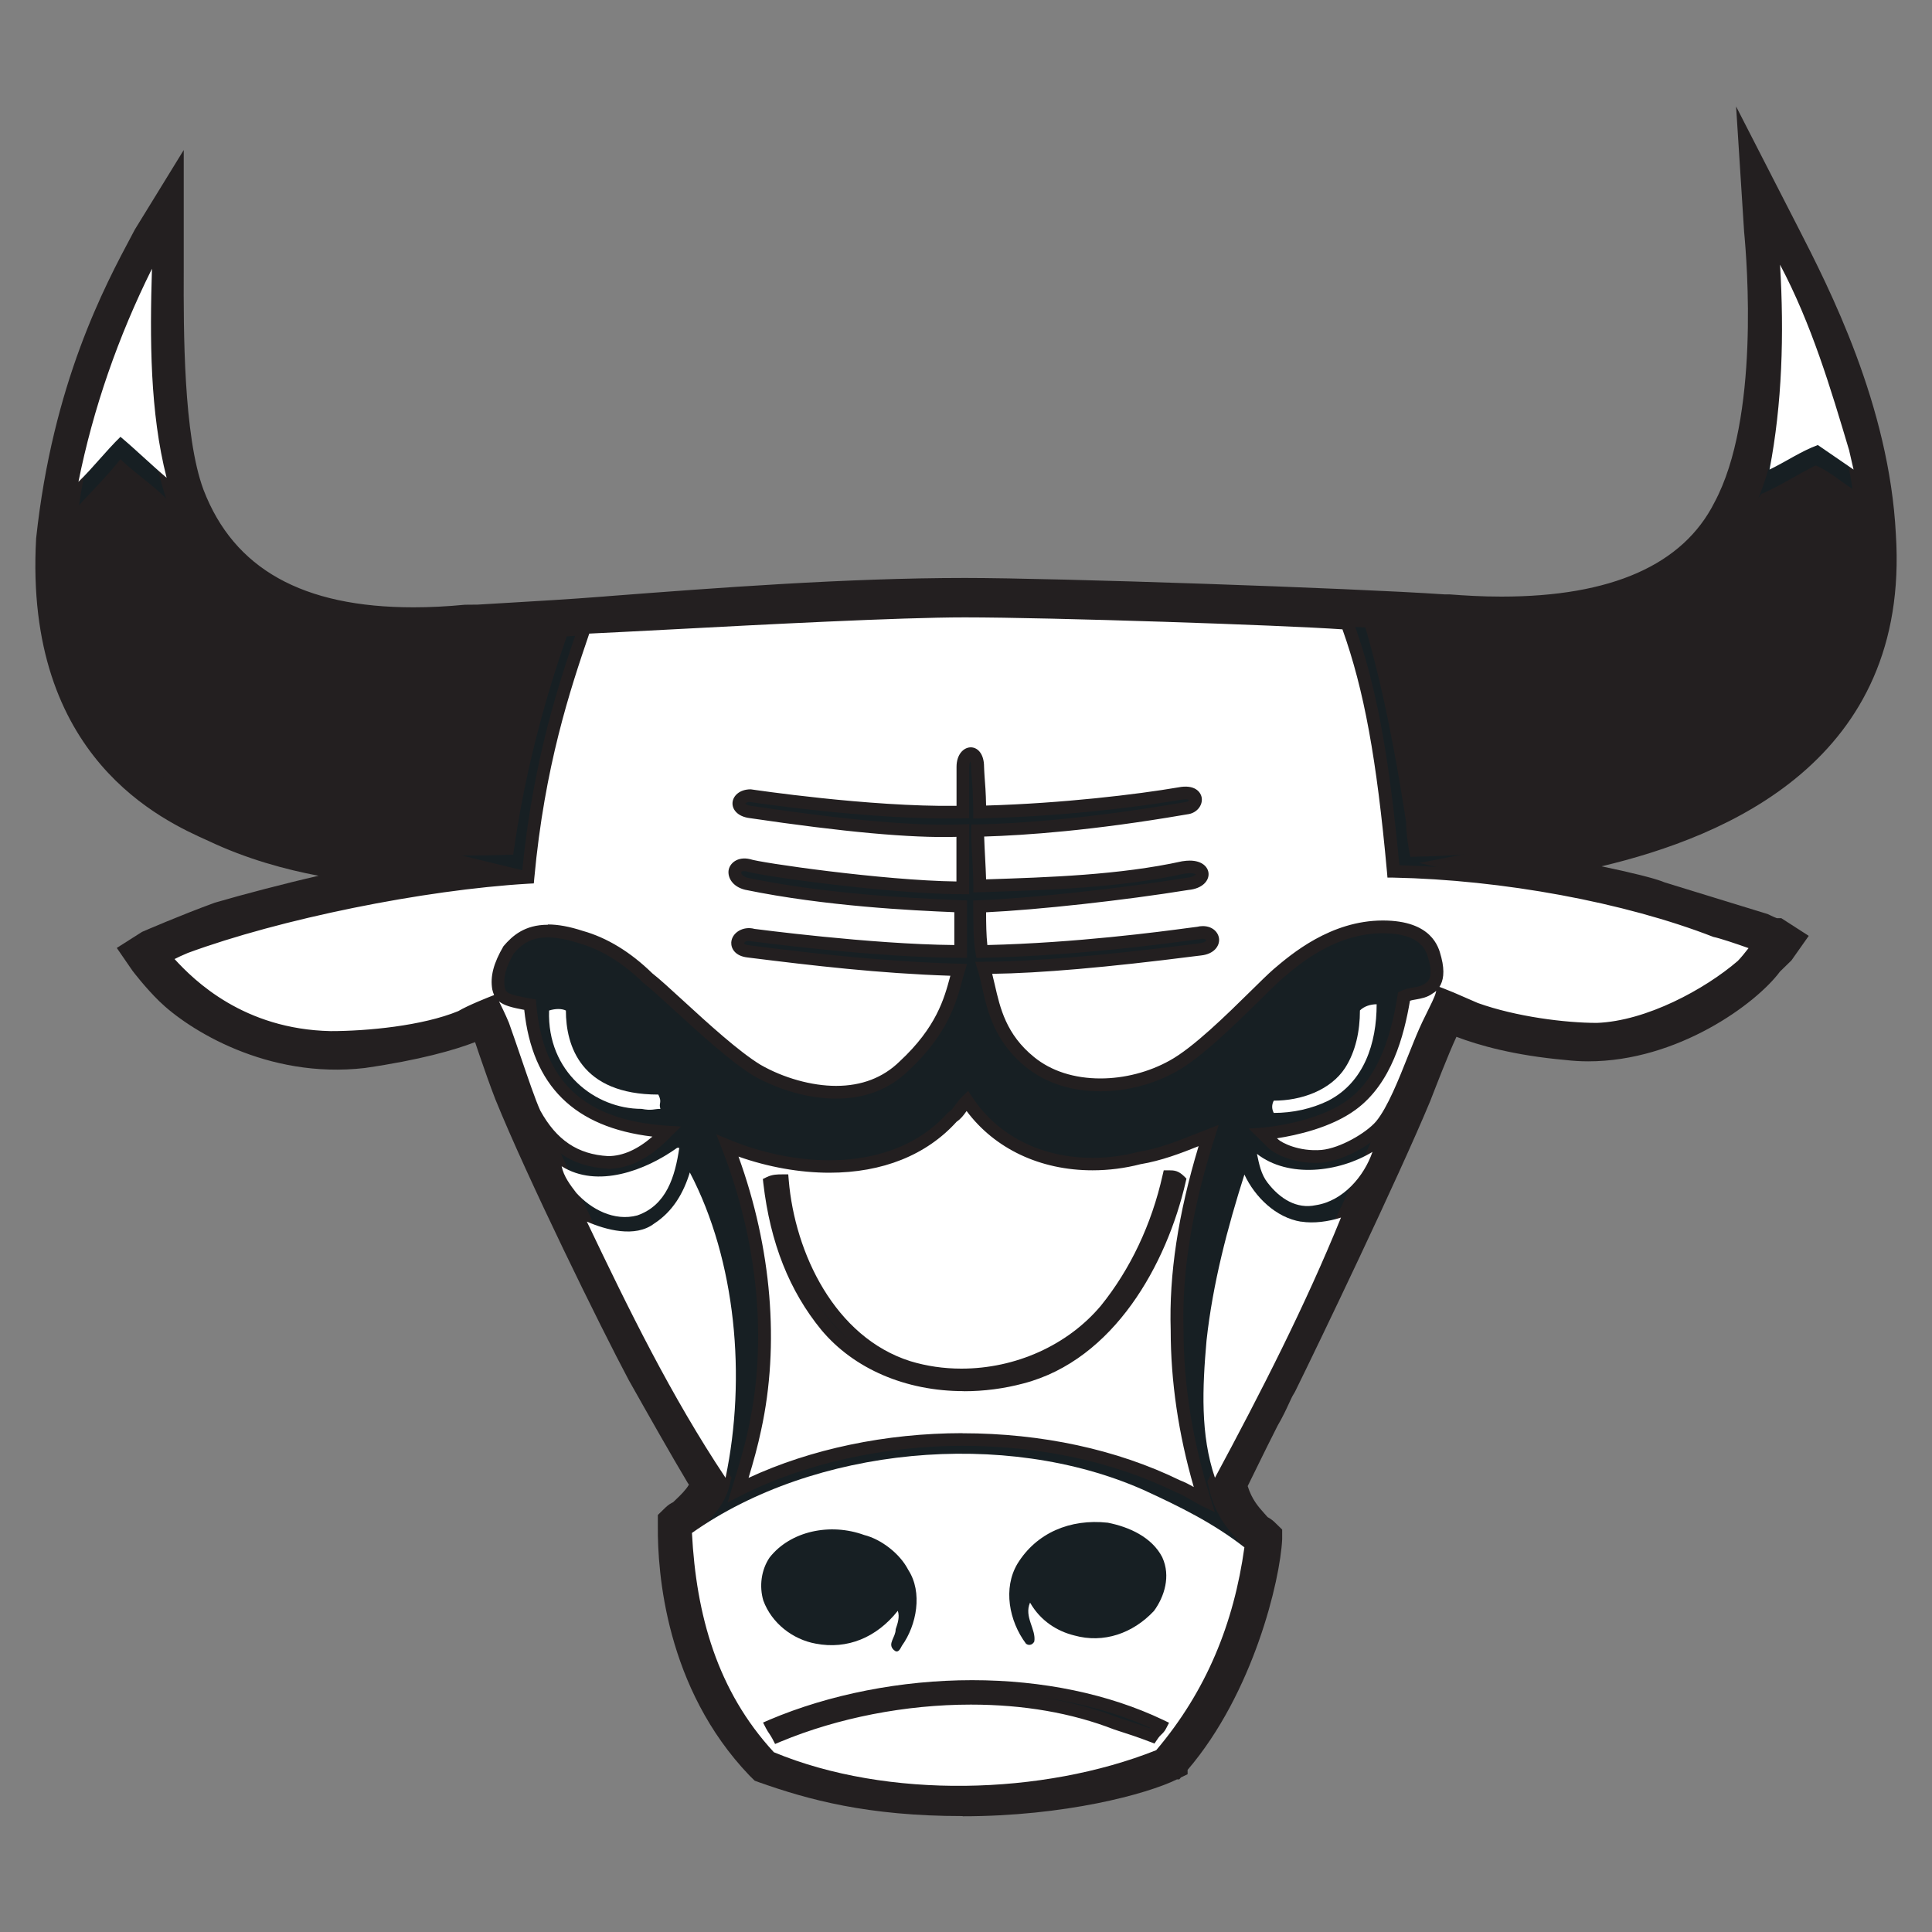 <?xml version="1.0" encoding="UTF-8"?>
<svg id="Layer_1" data-name="Layer 1" xmlns="http://www.w3.org/2000/svg" viewBox="0 0 200 200">
  <rect x="0" y="0" width="200" height="200" fill="#808080" stroke="none"/>
  <defs>
    <style>
      .cls-1 {
        fill: #fff;
      }

      .cls-2 {
        fill: #171f23;
      }

      .cls-3 {
        fill: #231f20;
      }
    </style>
  </defs>
  <path class="cls-1" d="m194.27,55.39c-.65-12.73-6.52-24.39-10-31.18l-1.96-3.82.22,3.4c.43,4.45,1.52,20.15-3.26,29.06-6.09,12.09-23.49,11.03-29.36,10.61h-.44c-9.35-.64-40.01-1.7-49.58-1.7-12.4,0-26.1,1.06-37.18,1.91-5.44.43-10,.64-13.27.85h-1.09c-15.44,1.49-25.22-2.97-29.14-13.15-2.4-6.36-2.18-18.66-2.18-24.6v-4.24l-1.3,2.12c-2.83,5.3-8.26,15.06-10,31.18-1.09,19.3,9.13,26.09,16.74,29.49,8.05,3.82,16.53,4.24,19.14,4.45h.22c.44,0,1.09,0,1.74.21.87,0,1.74,0,2.61.21-1.31.21-3.26.64-5,.85-1.74.21-3.48.64-4.35.85-1.96.21-9.57,2.12-13.92,3.39-3.48,1.27-7.39,2.97-7.39,2.97l-.65.42.44.64s1.3,1.7,2.61,2.97c2.83,2.76,10.44,7.42,19.57,6.36,7.39-1.06,11.31-2.55,12.83-3.4.65,1.49,1.74,5.09,2.83,7.85,3.26,8.06,10.87,23.54,13.7,28.85,2.39,4.24,4.57,8.06,6.09,10.61l.65.85c-.44,1.7-1.74,2.76-2.61,3.61-.22.21-.43.21-.65.42l-.22.21v.21c0,1.48-.43,14.85,8.92,24.6l.22.22c4.78,1.69,10.66,3.39,20.44,3.39s18.27-2.12,21.31-3.61v-.21h.22c6.52-7.42,9.35-18.66,9.57-22.91v-.21l-.22-.21c-.21-.21-.43-.21-.65-.43-.87-1.06-2.18-2.12-2.83-4.88.65-1.27,2.18-4.45,3.48-7,.87-1.49,1.31-2.76,1.74-3.4,2.61-5.3,10.66-22.06,13.92-29.91,1.95-5.09,3.05-7.64,3.7-8.49,1.3.63,5.22,2.33,12.4,2.97,9.13,1.07,18.05-5.09,20.44-8.48.43-.43,1.31-1.27,1.31-1.27l.43-.64-.65-.42c-.22,0-.43,0-1.74-.64l-10.44-3.18c-1.31-.64-7.61-1.91-12.18-2.76l-3.48-.85,1.09-.21c10.66-1.7,38.93-6.58,37.19-33.94"/>
  <path class="cls-2" d="m194.27,55.39c-.65-12.73-6.52-24.39-10-31.18l-1.96-3.82.22,3.4c.43,4.45,1.52,20.15-3.26,29.06-6.09,12.09-23.49,11.03-29.36,10.61h-.44c-9.35-.64-40.01-1.7-49.58-1.7-12.4,0-26.1,1.06-37.18,1.91-5.44.43-10,.64-13.27.85h-1.09c-15.44,1.49-25.22-2.97-29.14-13.15-2.4-6.36-2.18-18.66-2.18-24.6v-4.24l-1.3,2.12c-2.83,5.3-8.26,15.06-10,31.18-1.09,19.3,9.13,26.09,16.74,29.49,8.05,3.82,16.53,4.24,19.14,4.45h.22c.44,0,1.09,0,1.74.21.87,0,1.74,0,2.61.21-1.31.21-3.26.64-5,.85-1.74.21-3.48.64-4.35.85-1.96.21-9.57,2.12-13.92,3.39-3.48,1.27-7.39,2.97-7.39,2.97l-.65.42.44.64s1.3,1.7,2.61,2.97c2.83,2.76,10.44,7.42,19.57,6.36,7.39-1.06,11.31-2.55,12.83-3.4.65,1.49,1.74,5.09,2.83,7.85,3.26,8.06,10.87,23.54,13.7,28.85,2.39,4.24,4.57,8.06,6.09,10.61l.65.85c-.44,1.7-1.74,2.76-2.61,3.61-.22.21-.43.21-.65.42l-.22.21v.21c0,1.48-.43,14.85,8.92,24.6l.22.22c4.78,1.69,10.66,3.39,20.44,3.39s18.27-2.12,21.31-3.61v-.21h.22c6.52-7.42,9.35-18.66,9.57-22.91v-.21l-.22-.21c-.21-.21-.43-.21-.65-.43-.87-1.06-2.18-2.12-2.83-4.88.65-1.27,2.18-4.45,3.48-7,.87-1.49,1.31-2.76,1.74-3.4,2.61-5.3,10.66-22.06,13.92-29.91,1.95-5.09,3.05-7.64,3.7-8.49,1.3.63,5.22,2.33,12.4,2.97,9.13,1.07,18.05-5.09,20.44-8.48.43-.43,1.31-1.27,1.31-1.27l.43-.64-.65-.42c-.22,0-.43,0-1.74-.64l-10.44-3.18c-1.31-.64-7.61-1.91-12.18-2.76l-3.48-.85,1.09-.21c10.66-1.7,38.93-6.58,37.19-33.94"/>
  <path class="cls-3" d="m80.34,180.99c4.4,1.54,9.94,3.13,19.34,3.13,8.7,0,15.93-1.65,19.32-2.94v-.88h1.27c5.26-6.41,7.97-15.75,8.45-20.25-.07-.06-.15-.13-.22-.2l-.15-.16c-.13-.16-.27-.32-.42-.48-.9-1.01-2.14-2.41-2.79-5.17l-.16-.68.32-.62c.27-.52.68-1.36,1.17-2.35.7-1.42,1.54-3.14,2.31-4.65.47-.81.78-1.47,1.05-2.06.25-.54.47-1.01.73-1.41,2.5-5.09,10.57-21.87,13.82-29.69,2.17-5.64,3.17-7.91,3.95-8.92l1-1.3,1.49.73c1.62.79,5.3,2.21,11.68,2.77.67.08,1.31.12,1.94.12,7.46,0,14.72-4.98,16.68-7.77l.08-.12-10.43-3.2c-.68-.33-4.61-1.28-11.66-2.59l-12.17-2.97,9.75-1.9c16.03-2.55,37.07-8.63,35.59-31.92-.5-9.82-4.25-19.07-7.39-25.62.2,6.92-.25,17.1-3.87,23.85-3.9,7.75-12.76,11.87-25.59,11.87-2.14,0-3.96-.11-5.6-.23h-.5c-9.53-.65-40.03-1.7-49.44-1.7-12.14,0-25.69,1.03-36.56,1.87l-.47.03c-3.73.29-7.1.49-9.82.64-1.28.07-2.44.14-3.47.21h-1.12c-16.35,1.55-26.85-3.33-31.1-14.41-2.11-5.62-2.3-15.13-2.31-21.79-2.78,5.66-6.05,13.88-7.34,25.77-1.01,17.97,8.41,24.32,15.59,27.52,7.24,3.44,14.98,4.02,17.9,4.24l.63.04c.47,0,1.2,0,2.03.21.86,0,1.81.03,2.8.27l9.28,2.26-9.43,1.53c-.44.07-.95.17-1.5.27-1.12.21-2.38.44-3.59.59-1.62.2-3.3.61-4.11.81l-.26.05c-1.63.18-8.8,1.93-13.5,3.3-2.04.75-4.23,1.65-5.66,2.24.41.49.93,1.06,1.43,1.55,2.11,2.06,8.07,5.95,15.5,5.95.81,0,1.63-.05,2.43-.14,8.23-1.18,11.5-2.84,12.08-3.16l1.93-1.08.88,2c.36.82.8,2.1,1.31,3.6.48,1.4,1.02,2.98,1.55,4.32,3.21,7.92,10.74,23.27,13.61,28.65,1.91,3.38,4.32,7.64,5.98,10.43l1.15,1.5-.23.9c-.52,2.03-1.91,3.34-2.82,4.21l-.31.3c-.1.1-.2.18-.29.25.04,4.57,1.02,14.73,8.25,22.38m19.34,7.01c-9.86,0-15.98-1.69-21.13-3.51l-.41-.15-.53-.52c-8.69-9.06-9.54-21.06-9.5-25.8v-1.19l.8-.78c.3-.29.59-.45.78-.54l.23-.22c.52-.5,1.05-1,1.41-1.6l-.12-.17c-1.69-2.82-4.15-7.17-6.11-10.65-2.92-5.48-10.55-21.02-13.81-29.07-.56-1.43-1.12-3.06-1.62-4.5-.17-.49-.33-.97-.48-1.42-2.11.81-5.69,1.85-11.42,2.68-10.11,1.17-18.27-3.99-21.27-6.91-1.39-1.35-2.74-3.1-2.79-3.18l-1.61-2.34,2.61-1.66c.16-.07,4.01-1.74,7.5-3.01l.13-.04c2.83-.83,7.34-2.01,10.65-2.76-3.44-.65-7.46-1.74-11.38-3.6-4.7-2.1-19.14-8.54-17.86-31.33,1.73-16.08,7.08-26.08,9.95-31.46l.27-.51,5.06-8.23v12.63c-.02,5.93-.04,16.97,2.05,22.55,3.14,8.18,10.26,12.16,21.74,12.16,1.69,0,3.48-.09,5.34-.27h.2s1.09-.01,1.09-.01c.9-.06,2.08-.13,3.37-.2,2.69-.16,6.05-.35,9.74-.64l.47-.04c10.95-.84,24.57-1.88,36.87-1.88,9.44,0,39.98,1.04,49.65,1.7h.51c1.59.12,3.34.23,5.38.23,11.37,0,18.79-3.28,22.05-9.75,4.68-8.71,3.37-24.87,3.07-28.02l-.83-12.97,6.33,12.35c3.33,6.49,9.53,18.59,10.21,31.95,1.49,23.39-17.53,31.29-30.47,34.36,2.9.61,5.49,1.22,6.58,1.68l10.61,3.26c.57.28.85.39.96.43h.46s2.84,1.83,2.84,1.83l-1.79,2.54-1.19,1.16c-2.47,3.33-10.59,9.29-19.85,9.29-.8,0-1.59-.05-2.36-.14-5.29-.47-8.98-1.52-11.28-2.4-.89,1.92-2.15,5.21-2.72,6.67-3.33,8-11.53,25.08-13.99,30.07l-.14.24c-.12.17-.31.59-.5,1-.29.63-.66,1.42-1.17,2.29-.71,1.39-1.54,3.08-2.23,4.49-.33.66-.62,1.27-.86,1.75.44,1.39,1.08,2.11,1.75,2.86.11.12.21.24.31.35.2.11.45.26.71.51l.8.78v1.01c-.21,4.25-2.98,15.91-9.79,23.87v.45l-.69.33-.17.2h-.24c-3.14,1.54-11.64,3.82-22.2,3.82"/>
  <path class="cls-1" d="m15.73,27.82c-.22,7.21-.22,14.85,1.52,21.64-1.52-1.28-3.26-2.97-4.78-4.24-1.52,1.48-2.82,3.18-4.35,4.66,1.53-7.63,4.13-15.06,7.61-22.06"/>
  <path class="cls-1" d="m191.44,46.7l.44,1.91-3.7-2.54c-1.74.64-3.26,1.7-5,2.54,1.31-6.79,1.52-14,1.09-21.21,3.26,6.16,5.22,12.73,7.18,19.31"/>
  <path class="cls-1" d="m100.11,113.94c3.92,5.94,11.31,7.64,17.83,5.94,2.61-.42,5-1.49,7.18-2.33-1.96,6.15-3.48,13.15-3.26,20.15,0,6.15,1.09,12.09,2.83,17.61-.87-.43-1.74-1.06-2.83-1.49-13.48-6.58-32.19-6.36-45.45.43.65-2.12,1.31-4.24,1.74-6.36,2.17-9.97.65-20.37-2.83-29.27,7.18,2.97,17.4,3.6,23.27-2.97.65-.42.87-1.06,1.52-1.7"/>
  <path class="cls-3" d="m99.62,148.37c8.21,0,16,1.68,22.53,4.87.51.19.99.45,1.43.7-1.59-5.49-2.39-10.95-2.39-16.25-.18-5.77.77-12.02,2.89-19.04-1.82.73-3.86,1.51-6.03,1.87-1.58.41-3.27.63-4.95.63-5.42,0-10.12-2.23-13.04-6.14-.02.03-.05.06-.07.1-.25.35-.52.71-.96,1.01-3.12,3.45-7.67,5.28-13.18,5.28-3.06,0-6.35-.59-9.4-1.67,3.43,9.48,4.27,19.47,2.35,28.28-.35,1.68-.82,3.35-1.31,4.98,6.43-2.99,14.23-4.63,22.14-4.63m26.15,8.19l-1.39-.67c-.35-.17-.69-.37-1.05-.58-.54-.31-1.1-.64-1.72-.88-6.4-3.12-13.99-4.75-21.99-4.75s-16.42,1.83-22.91,5.15l-1.4.71.45-1.47c.64-2.06,1.29-4.19,1.73-6.3,1.96-9,.97-19.27-2.8-28.92l-.55-1.42,1.43.59c3.27,1.35,6.92,2.1,10.27,2.1,3.59,0,8.62-.85,12.24-4.89l.13-.11c.28-.18.46-.43.69-.75.2-.26.42-.56.73-.87l.58-.57.44.67c2.63,3.99,7.16,6.27,12.44,6.27,1.56,0,3.13-.2,4.67-.6,2.21-.36,4.2-1.16,6.11-1.92l2.28-.89-.41,1.29c-2.36,7.42-3.41,13.94-3.23,19.94,0,5.69.94,11.55,2.8,17.43l.45,1.45Z"/>
  <path class="cls-1" d="m70.32,118.82c-.44,2.97-1.31,5.94-4.35,7-2.39.64-4.78-.64-6.31-2.33-.65-.85-1.3-1.7-1.52-2.76,3.7,2.33,8.7.43,11.96-1.91h.22Z"/>
  <path class="cls-1" d="m142.08,119.24c-.87,2.54-3.05,5.09-5.87,5.52-1.96.42-3.7-.64-5-2.34-.66-.85-.87-1.91-1.09-2.97,3.26,2.54,8.48,1.91,11.96-.21"/>
  <path class="cls-1" d="m134.69,126.46c1.3.21,2.83,0,4.13-.42-3.7,9.12-8.26,18.03-13.05,26.94-1.52-4.46-1.3-9.33-.87-14.21.65-5.94,2.17-11.67,3.92-17.18,1.09,2.33,3.26,4.46,5.87,4.88"/>
  <path class="cls-1" d="m75.1,152.97h0c-5.65-8.49-10-17.39-14.35-26.51,1.95.85,5,1.7,6.96.21,1.96-1.27,3.05-3.18,3.7-5.3,4.78,9.12,5.87,21.21,3.7,31.61"/>
  <path class="cls-1" d="m128.82,160.18c-1.09,7.85-3.92,14.85-9.13,21-11.74,4.67-27.83,5.09-39.58.21-5.87-6.36-8.04-14.21-8.48-22.7,12.61-8.91,32.4-10.82,46.75-4.45,3.7,1.7,7.18,3.4,10.44,5.94"/>
  <path class="cls-1" d="m177.53,96.33c-9.79-3.82-22.62-5.94-33.27-6.15-1.08-11.87-2.39-19.09-4.78-25.67-5.43-.42-30.23-1.27-39.58-1.27s-33.71,1.48-39.36,1.7c-2.17,6.36-4.78,14.21-5.87,25.88-10.88.64-25.66,3.61-35.45,7.21-1.52.63-2.18,1.06-2.18,1.06,1.53,1.7,6.96,8.06,17.18,8.27,3.26,0,9.35-.42,13.48-2.12,1.09-.63,3.26-1.49,3.26-1.49,0,0,.65,1.27,1.08,2.33,1.09,2.97,2.4,7.21,3.26,9.13,1.52,2.76,3.7,4.88,7.61,5.09,3.26,0,5.65-2.76,6.09-3.18-9.56-.64-13.48-5.52-14.13-13.15-2.4-.43-3.05-.64-3.26-1.7-.22-1.27.22-2.54,1.09-4.03,1.09-1.27,2.83-2.76,7.39-1.27,3.05.85,5.44,2.76,6.96,4.24,2.17,1.7,7.83,7.43,11.31,9.55,3.7,2.12,10.66,4.03,15.22-.43,4.57-4.24,5-7.84,5.65-9.97-7.83-.21-15-1.06-21.75-1.91-1.96-.21-1.09-2.12.43-1.7,0,0,12.62,1.7,21.53,1.7v-4.67c-5.22-.21-13.92-.64-22.18-2.33-1.74-.43-1.52-2.33.22-1.91,1.08.42,14.79,2.33,22.18,2.33v-5.94c-4.78.21-11.96-.42-21.96-1.91-1.74-.21-1.52-1.69,0-1.69,0,0,12.62,1.91,21.96,1.69v-4.67c0-1.7,1.53-1.91,1.53,0,0,.64.22,2.33.22,4.67,8.92-.21,16.96-1.27,20.66-1.91,2.18-.42,1.96,1.27.87,1.49-1.31.21-11.74,2.12-21.75,2.33,0,1.7.22,4.03.22,5.73,6.74-.21,14.35-.42,21.09-1.91,2.4-.43,2.61,1.49.44,1.7-6.52,1.06-15.87,2.12-21.53,2.33,0,1.48,0,3.39.22,4.67,10.65-.21,20.65-1.7,22.4-1.91,1.74-.42,2.17,1.49.22,1.7-1.74.21-14.35,1.91-22.4,1.91.87,2.75.87,6.58,4.78,9.75,3.92,3.18,10.22,2.97,14.79.42,3.48-1.91,8.92-7.84,10.88-9.55,1.74-1.48,5.65-4.88,10.87-4.88s5.22,2.76,5.43,3.39c.22.85.44,2.33-.65,2.97-.87.63-1.74.43-2.61.85-.65,4.03-1.96,8.7-5.44,11.24-3.48,2.55-9.13,2.97-9.13,2.97,0,0,.87.85,1.09,1.06.44.43,2.39,1.49,5,1.28,2.17-.21,5-1.91,6.09-3.18,1.74-2.12,3.26-6.79,4.57-9.75.43-1.06,1.52-2.97,1.74-3.82,1.09.43,1.52.64,3.48,1.49,4.13,1.48,9.35,2.12,12.61,2.12,5.22-.21,11.31-3.4,15.01-6.58.65-.64,1.74-2.12,1.74-2.12,0,0-3.48-1.28-4.57-1.49"/>
  <path class="cls-3" d="m56.72,95.7c1.05,0,2.25.22,3.59.66,2.51.7,4.95,2.18,7.22,4.4.71.55,1.88,1.62,3.23,2.86,2.55,2.34,5.73,5.24,7.96,6.6,2.38,1.37,5.31,2.19,7.83,2.19,2.65,0,4.86-.85,6.57-2.52,3.83-3.55,4.63-6.55,5.22-8.73.01-.05.03-.1.04-.15-7.44-.25-14.16-1.04-20.97-1.89-1.31-.14-1.74-.93-1.71-1.56.06-1.01,1.23-1.73,2.41-1.4.04,0,11.96,1.59,20.68,1.67v-3.4c-4.35-.18-13.34-.61-21.65-2.32-1.32-.32-1.81-1.26-1.72-1.99.1-.75.93-1.49,2.23-1.18.91.35,13.71,2.21,21.36,2.31v-4.62c-4.76.14-11.72-.51-21.4-1.94-1.28-.16-1.83-.92-1.78-1.6.05-.69.71-1.38,1.89-1.38.22.03,12.21,1.83,21.3,1.71v-4.03c0-2.57,2.85-2.83,2.85,0,0,.21.03.54.05.96.06.73.14,1.78.16,3.04,7.92-.23,15.62-1.15,19.89-1.88,1.7-.34,2.37.47,2.44,1.14.07.75-.51,1.46-1.33,1.62l-.48.08c-9.5,1.63-16.43,2.12-20.72,2.25.02.69.06,1.44.1,2.2.04.77.08,1.53.1,2.23,6.5-.21,13.84-.45,20.29-1.87.31-.05.57-.07.79-.07,1.3,0,1.92.68,1.95,1.35.04.71-.6,1.55-2.1,1.69-6.67,1.08-15.51,2.05-20.93,2.31,0,1.14.02,2.39.13,3.39,9.17-.22,17.9-1.38,20.81-1.77l.93-.12c.14-.04.36-.07.56-.07,1.06,0,1.65.69,1.69,1.36.04.71-.53,1.54-1.88,1.68l-.66.08c-9.01,1.15-16.05,1.76-20.95,1.82.09.36.18.74.27,1.13.55,2.41,1.17,5.14,4.07,7.49,1.78,1.45,4.16,2.21,6.87,2.21,2.48,0,5.02-.66,7.16-1.85,2.43-1.33,5.88-4.72,8.39-7.19.97-.96,1.81-1.78,2.37-2.27,1.82-1.55,5.91-5.04,11.31-5.04,5.06,0,5.78,2.76,6.01,3.66.02.07.04.13.05.18.38,1.49.19,2.43-.2,3.03l.47.18c.78.3,1.23.5,2.12.89l1.38.6c3.96,1.42,9.06,2.06,12.34,2.06,5.12-.2,11.15-3.47,14.57-6.41.31-.31.77-.88,1.12-1.33-1.2-.43-2.98-1.03-3.64-1.16-9.19-3.58-21.85-5.92-33.15-6.14h-.59s-.05-.59-.05-.59c-1.07-11.73-2.37-18.83-4.61-25.11-6.23-.44-30.21-1.24-39.1-1.24-6.74,0-20.99.75-30.42,1.25-3.66.19-6.69.35-8.45.43-1.98,5.81-4.62,13.71-5.69,25.31l-.05.55-.57.03c-10.88.64-25.71,3.66-35.25,7.17-.59.25-1.05.46-1.37.63,2.05,2.24,7.17,7.27,16.16,7.46,3.76,0,9.49-.54,13.21-2.07,1.04-.62,3.18-1.45,3.27-1.49l.44-.17c-.08-.17-.14-.37-.19-.59-.23-1.34.13-2.71,1.16-4.47.92-1.08,2.19-2.22,4.59-2.22m75.49,22.11l.13.12c.32.31,2.11,1.28,4.48,1.08,1.91-.18,4.6-1.74,5.64-2.95,1.2-1.46,2.34-4.34,3.35-6.88.39-.97.76-1.91,1.12-2.72.18-.42.46-1,.76-1.6.39-.79.84-1.68.95-2.12l.05-.2c-.12.11-.25.2-.37.27-.57.42-1.17.52-1.71.62-.23.04-.44.07-.64.14-.62,3.62-1.89,8.56-5.64,11.29-2.56,1.87-6.16,2.64-8.1,2.94m-80.58-14.2c.18.37.68,1.36,1.04,2.24.41,1.14.85,2.44,1.29,3.72.71,2.07,1.43,4.21,1.96,5.38,1.69,3.06,3.87,4.53,7.02,4.71,1.52,0,3.05-.69,4.59-2.02-8.09-.96-12.44-5.26-13.27-13.12-1.24-.23-2.1-.44-2.64-.9m11.3,17.34h-.04c-3.63-.2-6.22-1.92-8.16-5.43-.58-1.27-1.28-3.35-2.03-5.55-.43-1.27-.87-2.56-1.27-3.66-.25-.59-.56-1.26-.79-1.72-.71.29-1.9.8-2.6,1.21-5.11,2.11-12.41,2.21-13.82,2.21-6.82-.14-12.73-2.95-17.56-8.36l-.62-.69.63-.41s.72-.47,2.28-1.12c9.52-3.51,24.16-6.52,35.1-7.23,1.15-11.73,3.86-19.66,5.85-25.47l.14-.42.46-.02c1.66-.06,4.9-.23,8.89-.44,9.44-.5,23.71-1.26,30.49-1.26,9.14,0,34.14.85,39.64,1.28l.43.03.14.39c2.32,6.39,3.67,13.5,4.77,25.25,11.3.3,23.86,2.65,32.91,6.19,1.01.18,4.41,1.42,4.55,1.48l.81.29-.51.69c-.04.06-1.12,1.53-1.81,2.2-3.74,3.22-9.95,6.54-15.45,6.77h0c-3.43,0-8.72-.67-12.87-2.16l-1.43-.62c-.6-.26-1-.44-1.43-.62-.21.49-.5,1.07-.8,1.68-.28.56-.55,1.11-.72,1.53-.36.82-.73,1.74-1.11,2.7-1.04,2.63-2.23,5.6-3.56,7.22-1.23,1.45-4.22,3.2-6.54,3.43-.26.02-.51.03-.75.03-2.47,0-4.29-1.01-4.79-1.49l-2.1-2.06,1.44-.1c.05,0,5.51-.44,8.79-2.84,3.49-2.55,4.63-7.4,5.18-10.82l.05-.33.31-.15c.46-.22.9-.3,1.3-.37.47-.08.83-.14,1.21-.42.73-.43.61-1.48.4-2.29,0-.02-.03-.12-.06-.22-.21-.8-.7-2.68-4.73-2.68-4.91,0-8.6,3.15-10.37,4.66-.59.51-1.42,1.32-2.37,2.27-2.57,2.53-6.09,5.99-8.68,7.41-2.34,1.3-5.11,2.02-7.81,2.02-3.03,0-5.7-.87-7.72-2.51-3.25-2.64-3.96-5.72-4.52-8.2-.15-.66-.29-1.28-.47-1.86l-.26-.84h.9c4.85,0,12.14-.61,21.64-1.82l.67-.09c.55-.06.71-.26.71-.33,0-.06-.28-.2-.68-.1l-1,.13c-2.99.4-12.09,1.61-21.55,1.8h-.57s-.09-.54-.09-.54c-.23-1.32-.23-3.24-.23-4.77v-.62l.64-.03c5.3-.2,14.52-1.2,21.45-2.32.67-.07.93-.29.95-.37-.02.01-.18-.11-.63-.11-.16,0-.33.02-.53.05-6.64,1.46-14.15,1.7-20.77,1.91l-1.1.03v-.67c0-.84-.05-1.83-.11-2.83-.06-1.02-.11-2.04-.11-2.9v-.63h.65c4.18-.1,11.25-.56,21.18-2.26l.47-.08c.17-.03.25-.18.24-.22-.01.02-.12-.05-.37-.05-.14,0-.31.02-.51.06-1.61.28-10.16,1.67-20.77,1.92l-.68.02v-.66c0-1.51-.09-2.77-.16-3.61-.04-.47-.06-.83-.06-1.06,0-.29-.04-.48-.09-.6-.05.11-.11.31-.11.6v5.3h-.65c-9.29.23-21.96-1.67-22.08-1.69-.27,0-.44.13-.46.18.02.01.17.17.65.23,10.08,1.5,17.15,2.11,21.85,1.91l.69-.03v7.26h-.66c-7.41,0-21.23-1.91-22.43-2.38-.03,0-.13-.01-.22-.01-.09,0-.27.01-.29.12-.02.17.18.45.7.58,7.59,1.56,15.4,2.04,22.05,2.31l.63.03v5.93h-.66c-8.86,0-21.49-1.69-21.62-1.7-.17-.04-.26-.05-.34-.05-.32,0-.47.19-.47.26,0,.03.13.16.54.2,7.04.89,13.98,1.69,21.69,1.9l.86.03-.25.81c-.09.28-.17.59-.26.92-.59,2.21-1.49,5.54-5.57,9.33-1.96,1.91-4.49,2.88-7.5,2.88-2.74,0-5.93-.89-8.52-2.37-2.35-1.43-5.58-4.39-8.18-6.76-1.33-1.22-2.48-2.27-3.21-2.84-2.17-2.11-4.41-3.48-6.73-4.13-1.23-.4-2.29-.59-3.2-.59-1.83,0-2.77.8-3.5,1.66-.82,1.41-1.12,2.49-.94,3.51.12.56.24.73,2.73,1.17l.5.09.04.5c.69,8,4.98,11.99,13.52,12.56l1.46.09-1.16,1.14c-2.08,2.15-4.25,3.24-6.43,3.24"/>
  <path class="cls-2" d="m120.33,161.24c.87,1.91.22,4.03-.87,5.52-2.18,2.33-5.22,3.39-8.26,2.54-1.74-.43-3.48-1.49-4.57-3.4-.65,1.49.65,2.76.44,4.03-.22.42-.65.42-.87.21-1.74-2.33-2.39-5.73-.87-8.27,1.96-3.18,5.44-4.67,9.35-4.24,2.18.43,4.57,1.48,5.65,3.6"/>
  <path class="cls-2" d="m94.02,162.51c1.52,2.33.87,5.73-.65,7.85-.22.42-.43.85-.87.42-.65-.64.22-1.27.22-2.12.22-.64.43-1.28.22-1.91-2.18,2.76-5.22,4.03-8.49,3.4-2.39-.43-4.57-2.12-5.43-4.46-.44-1.48-.22-3.18.65-4.46,2.17-2.76,6.3-3.6,9.78-2.33,1.74.43,3.7,1.91,4.57,3.61"/>
  <path class="cls-2" d="m120.12,178.64c-.22.42-.44.42-.87,1.06-1.09-.42-2.4-.85-3.7-1.27-10.88-4.24-24.79-2.97-35.01,1.27-.22-.42-.43-.64-.65-1.06,11.96-5.09,28.27-5.73,40.23,0"/>
  <path class="cls-3" d="m108.19,175.77c2.69.44,5.23,1.13,7.61,2.05,1.08.35,2.22.72,3.22,1.09.02-.01.03-.03.05-.05-3.28-1.47-6.95-2.52-10.88-3.1m-27.96,4.76l-.28-.54c-.1-.18-.19-.32-.28-.46-.12-.18-.25-.36-.37-.6l-.31-.6.64-.28c6.24-2.65,13.69-4.11,21-4.11s14.15,1.43,19.79,4.12l.6.29-.3.58c-.16.31-.33.48-.48.62-.12.11-.25.24-.43.51l-.3.44-.5-.19c-1.07-.42-2.38-.85-3.66-1.26-4.41-1.72-9.39-2.58-14.85-2.58-6.74,0-13.74,1.36-19.7,3.84l-.57.24Z"/>
  <path class="cls-2" d="m122.08,122.21c-1.96,8.49-7.4,18.03-16.31,20.36-7.17,1.91-15.44.43-20.22-5.3-3.48-4.24-5.22-9.33-5.87-14.85.44-.21.87-.21,1.31-.21.65,7.85,5,16.76,13.05,19.3,6.96,2.12,15.44,0,20.44-5.94,3.26-4.03,5.44-8.91,6.53-13.79.43,0,.65,0,1.09.42"/>
  <path class="cls-3" d="m83.69,133.39c.69,1.23,1.48,2.4,2.37,3.48.52.63,1.11,1.21,1.73,1.75-1.64-1.49-3-3.28-4.1-5.23m16.07,10.62c-6,0-11.37-2.31-14.73-6.33-3.32-4.05-5.29-9.01-6.01-15.18l-.05-.45.41-.2c.58-.28,1.12-.28,1.6-.28h.62l.05.6c.63,7.54,4.76,16.26,12.59,18.74,1.68.51,3.46.77,5.29.77,5.61,0,11-2.43,14.43-6.51,3.04-3.76,5.26-8.44,6.39-13.51l.12-.51h.54c.56,0,.97.04,1.56.61l.25.25-.08.35c-1.95,8.47-7.39,18.39-16.78,20.85-2.02.54-4.1.81-6.18.81"/>
  <path class="cls-3" d="m19.21,54.97c4.57,8.7,14.14,11.67,23.7,11.24,5.44,0,10.65-.64,15.87-1.06v.42c-2.61,7.43-4.57,15.06-5.65,22.91-13.92.43-28.05-.63-38.49-9.75-6.96-6.79-8.7-16.34-7.17-25.67,1.74-1.91,3.48-3.61,5-5.52,2.39,2.33,6.09,4.24,6.74,7.42"/>
  <path class="cls-3" d="m192.32,50.94c.44,1.49.44,2.76.65,4.03.65,10.61-3.92,20.15-13.27,25.46-10,5.94-21.53,8.06-33.71,8.27-.22-1.06-.43-2.54-.43-3.6-1.09-7-2.39-14-4.35-20.58,13.05,0,29.14,3.39,37.84-8.49,1.09-1.69,2.18-3.18,3.26-4.88,1.96-.85,3.92-2.12,5.65-2.97,1.52.63,2.83,1.91,4.35,2.76"/>
  <path class="cls-1" d="m142.51,103.97c0,4.03-1.3,8.06-5,9.97-1.74.85-3.7,1.27-5.65,1.27-.22-.42-.22-.85,0-1.27,2.83,0,5.87-1.06,7.39-3.4,1.09-1.7,1.53-3.82,1.53-5.94.43-.43,1.09-.64,1.74-.64"/>
  <path class="cls-1" d="m68.36,114.79c-.65,0-.87.21-1.95,0-4.79,0-9.79-3.82-9.57-10.18.66-.21,1.31-.21,1.74,0,0,3.61,1.52,8.7,9.57,8.7.43.85,0,.85.22,1.49"/>
</svg>